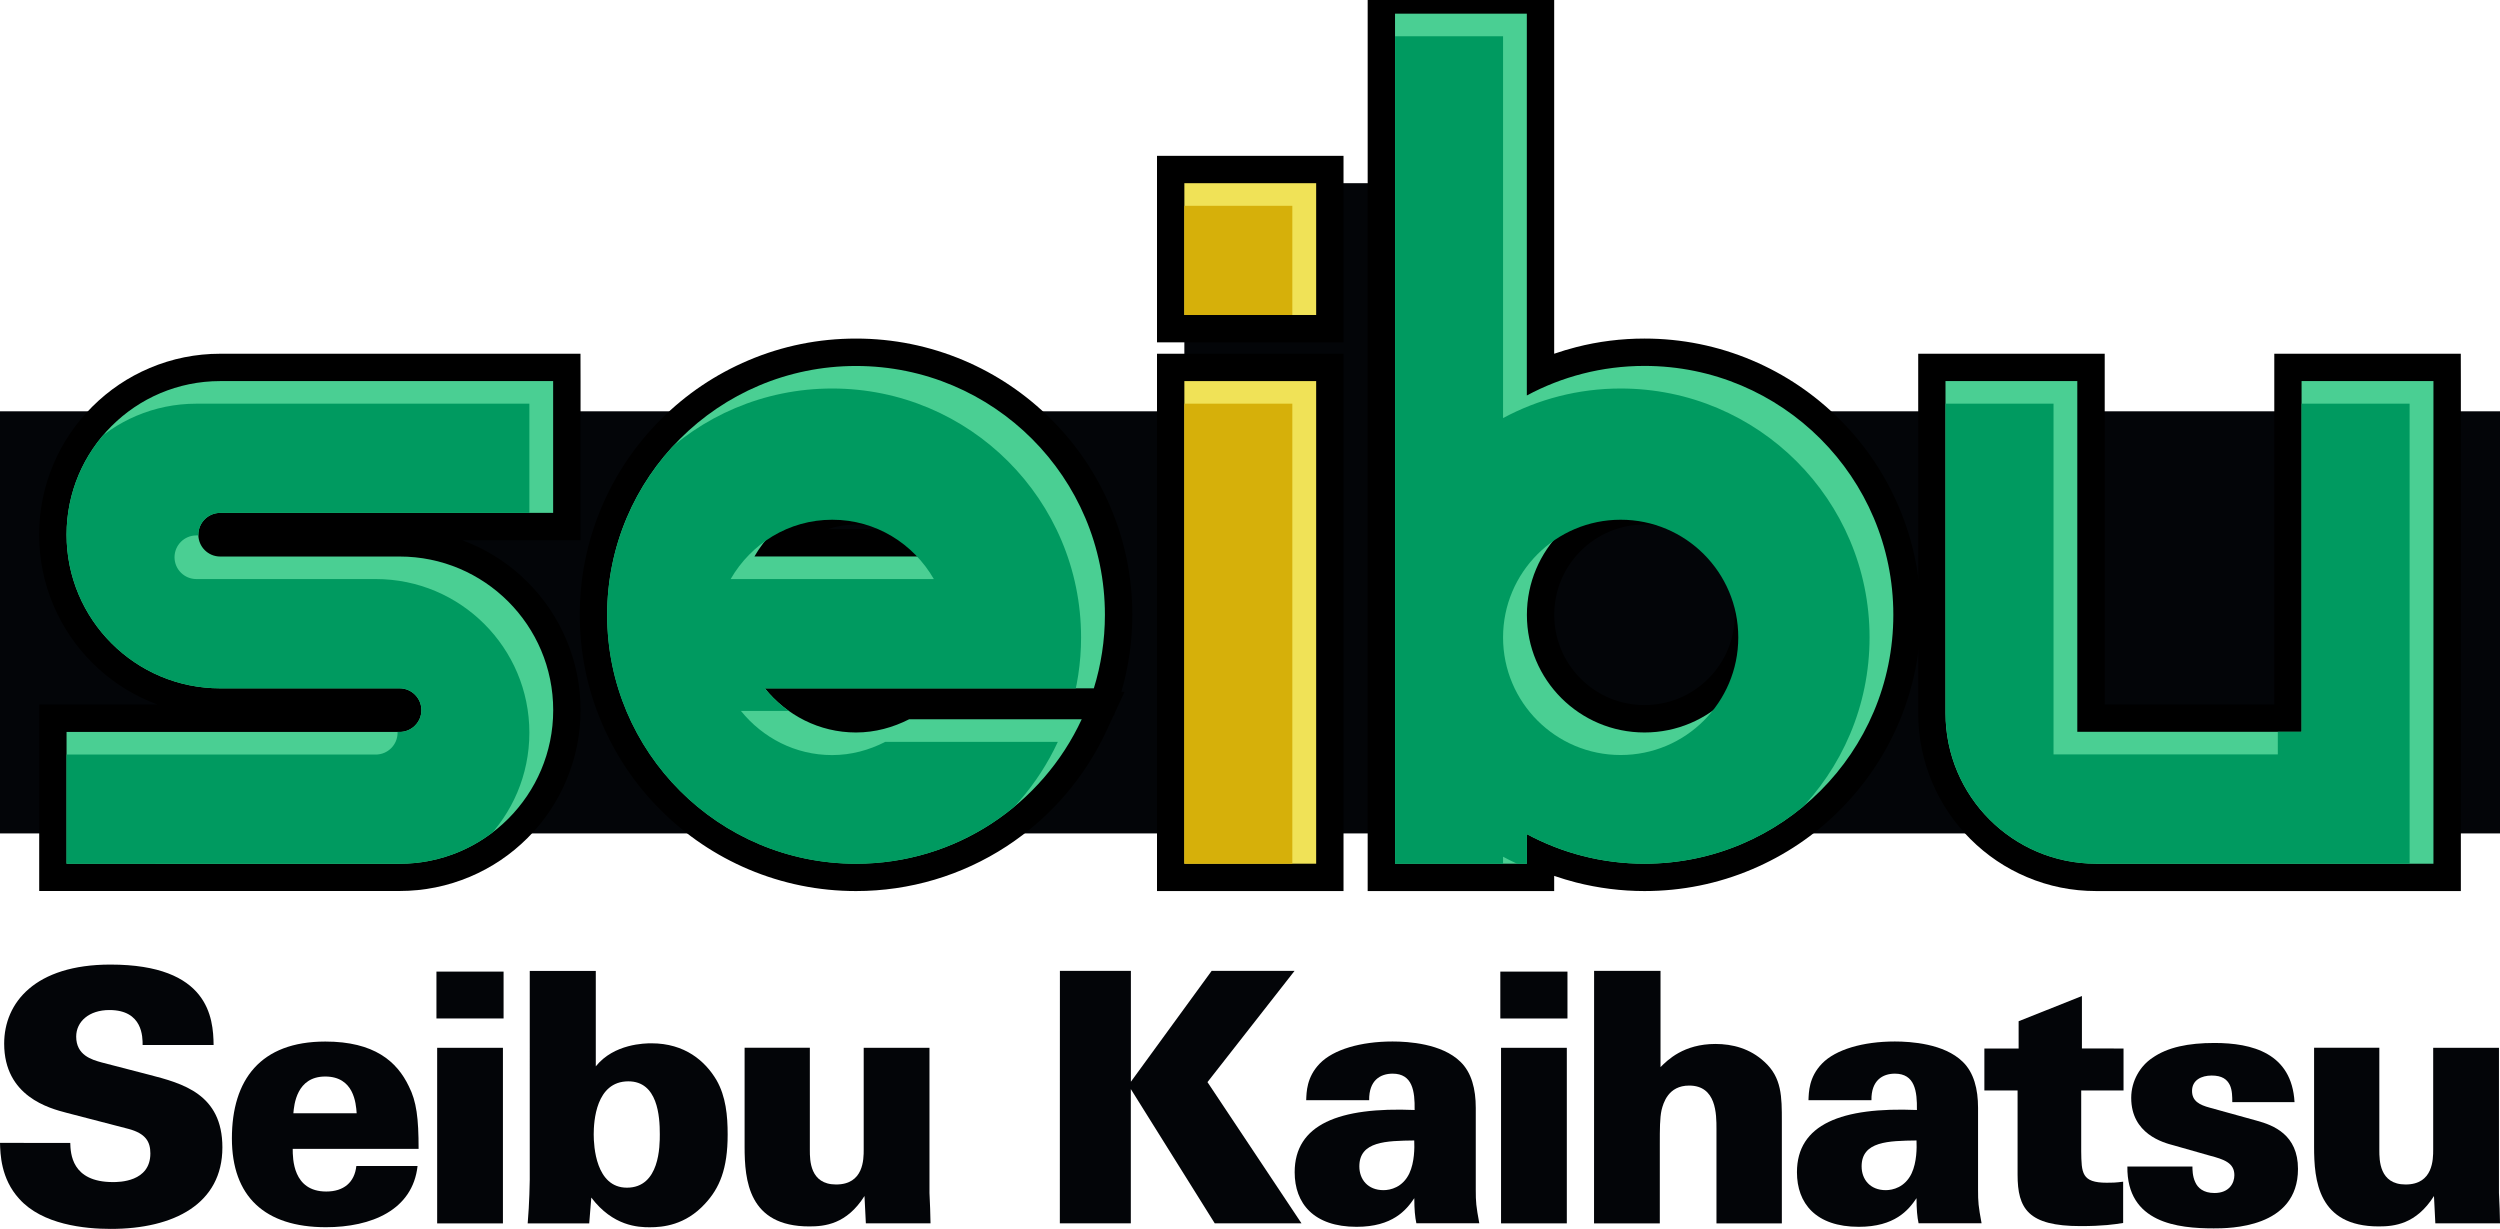 <?xml version="1.0" encoding="utf-8"?>
<!-- Generator: Adobe Illustrator 26.4.1, SVG Export Plug-In . SVG Version: 6.00 Build 0)  -->
<svg version="1.1" id="Layer_1" xmlns="http://www.w3.org/2000/svg" xmlns:xlink="http://www.w3.org/1999/xlink" x="0px" y="0px"
	 viewBox="0 0 3839 1887.2" style="enable-background:new 0 0 3839 1887.2;" xml:space="preserve">
<style type="text/css">
	.st0{fill:#030508;}
	.st1{fill:#4ACF93;}
	.st2{fill:#F0E257;}
	.st3{clip-path:url(#SVGID_00000006667088873684691700000014081417345559454884_);}
	.st4{fill:#009A60;}
	.st5{clip-path:url(#SVGID_00000015333609753891433830000016967887171822550926_);}
	.st6{clip-path:url(#SVGID_00000104682273226165187500000015882513560400929461_);}
	.st7{clip-path:url(#SVGID_00000056412330249385686350000000452703915304293533_);}
	.st8{clip-path:url(#SVGID_00000076573294320551651710000002875134793410086832_);}
	.st9{fill:#D6B00A;}
	.st10{clip-path:url(#SVGID_00000165940683354569546900000000823121609909637819_);}
</style>
<g>
	<g>
		<g>
			<path class="st0" d="M107.9,1755.1c0.5,15.6,1.6,60.1,65.5,60.1c9.1,0,57.5,0,57.5-44c0-18.3-7.5-30.6-33.3-37.6l-95.1-24.7
				c-26.8-7-96.1-25.2-96.1-106.3c0-62.8,47.3-121.4,163.2-121.4c151.4,0,157.9,82.2,158.4,123.5H219c0-11.8,0.5-53.7-51-53.7
				c-31.2,0-51,17.7-51,40.8c0,28.5,23.6,35.4,39.2,39.7l72.5,18.8c51.6,13.4,112.8,29.5,112.8,111.7c0,86.4-74.1,125.1-171.3,125.1
				c-40.3,0-105.2-6.5-140.7-46.2c-28.4-31.1-29-69.3-29.5-85.9L107.9,1755.1L107.9,1755.1z"/>
		</g>
		<g>
			<path class="st0" d="M449.5,1764.2c0,14.5,0,65.5,51.5,65.5c26.8,0,43.5-14,46.2-39.2h94c-7.5,67.7-70.9,94-140.7,94
				c-94,0-144.4-47.3-144.4-136.4c0-90.2,44-148.7,143.4-148.7c75.2,0,110.1,30.6,128.3,68.7c11.8,23.1,15,48.9,15,96.1H449.5z
				 M547.7,1709.5c-1.1-15.6-4.3-56.4-48.3-56.4s-47.8,43.5-48.9,56.4H547.7z"/>
		</g>
		<g>
			<path class="st0" d="M670.2,1492h103.1v72H670.2V1492z M671.3,1609h101v269.6h-101V1609z"/>
		</g>
		<g>
			<path class="st0" d="M914.9,1490.9v146.6c27.9-34.9,75.7-35.4,85.4-35.4c51.6,0,82.7,27.4,99.9,56.4
				c14.5,25.2,17.2,54.8,17.2,83.8c0,52.6-12.4,82.2-34.9,106.3c-30.1,32.8-64.4,36-84.8,36c-17.7,0-56.4-1.6-89.7-45.6l-3.2,39.7
				h-94.5c2.7-30.6,3.2-65.5,3.2-67.1V1491h101.4V1490.9z M962.7,1823.8c50.5,0,50.5-64.4,50.5-82.2c0-27.4-3.2-81.1-48.3-81.1
				c-50,0-53.2,61.8-53.2,81.6C911.7,1759.9,914.9,1823.8,962.7,1823.8z"/>
		</g>
		<g>
			<path class="st0" d="M1243.6,1609v157.3c0,15,0,52.6,40.3,52.6c42.4,0,42.4-38.7,42.4-53.7V1609h101v222.8
				c1.1,23.1,1.1,25.8,1.6,46.7h-99.3l-2.1-41.9c-27.4,43.5-61.2,46.7-84.8,46.7c-93.4,0-99.3-70.9-99.3-122.4v-152h100.2V1609z"/>
		</g>
		<g>
			<path class="st0" d="M1627.6,1490.9h109v170.2l124-170.2h127.3l-133.7,170.8l144.4,216.9h-133.2l-128.9-206.2v206.2h-109
				L1627.6,1490.9L1627.6,1490.9z"/>
		</g>
		<g>
			<path class="st0" d="M2175,1878.6c-2.1-9.7-3.2-21.5-3.2-38.7c-12.3,18.3-33.3,44-88.6,44c-66,0-95.1-36-95.1-83.8
				c0-73.6,68.2-100.4,184.2-95.6c0.5-29-3.2-55.8-33.8-55.8c-18.8,0-36.5,10.2-36,40.8h-96.7c0.5-12.3,0.5-35.4,20.9-56.4
				c20.9-21.5,62.8-33.8,111.7-33.8c24.2,0,75.7,3.2,104.2,31.1c17.2,16.6,23.6,41.9,23.6,70.9v125.6c0,19.3,0.5,24.7,5.4,51.5H2175
				V1878.6z M2087.4,1791.1c0,19.9,12.9,36.5,37.1,36.5c10.7,0,29.5-4.3,39.7-25.8c8-17.2,8-39.2,7.5-50.5
				C2128.8,1751.9,2087.4,1752.4,2087.4,1791.1z"/>
		</g>
		<g>
			<path class="st0" d="M2303.9,1492H2407v72h-103.1V1492z M2305,1609h101v269.6h-101V1609z"/>
		</g>
		<g>
			<path class="st0" d="M2447.9,1490.9h102v147.7c10.8-10.7,35.4-35.5,84.3-35.5c26.3,0,53.2,7,75.2,27.4
				c26.8,24.2,26.8,53.7,26.8,91.3v156.8h-100.4v-145c0-22.6,0-66.6-41.9-66.6c-32.2,0-39.7,26.8-42.4,37.6
				c-2.7,12.3-2.7,29.5-2.7,52.1v121.9h-101L2447.9,1490.9L2447.9,1490.9z"/>
		</g>
		<g>
			<path class="st0" d="M2946.2,1878.6c-2.1-9.7-3.2-21.5-3.2-38.7c-12.3,18.3-33.3,44-88.6,44c-66,0-95-36-95-83.8
				c0-73.6,68.2-100.4,184.2-95.6c0.5-29-3.2-55.8-33.8-55.8c-18.8,0-36.5,10.2-36,40.8h-96.7c0.5-12.3,0.5-35.4,20.9-56.4
				c20.9-21.5,62.8-33.8,111.7-33.8c24.2,0,75.7,3.2,104.2,31.1c17.2,16.6,23.6,41.9,23.6,70.9v125.6c0,19.3,0.5,24.7,5.4,51.5
				h-96.7V1878.6z M2858.7,1791.1c0,19.9,12.9,36.5,37.1,36.5c10.7,0,29.5-4.3,39.7-25.8c8-17.2,8-39.2,7.5-50.5
				C2900.1,1751.9,2858.7,1752.4,2858.7,1791.1z"/>
		</g>
		<g>
			<path class="st0" d="M3260.9,1610.1v64.4h-65v93.4c0.5,33.3,0.5,48.3,39.2,48.3c8,0,12.9,0,25.2-1.6v63.4
				c-13.4,2.2-31.1,4.8-65.5,4.8c-80.5,0-96.6-26.8-96.6-78.9v-129.4h-51v-64.4h52.6v-41.9l97.2-38.7v80.5L3260.9,1610.1
				L3260.9,1610.1z"/>
		</g>
		<g>
			<path class="st0" d="M3366.7,1791.1c0,4.8,0,15,4.3,24.2c3.8,8.6,12.3,16.7,29.5,16.7c23.1,0,30.6-15.6,30.6-27.4
				c0-18.8-15.6-24.2-38.1-30.1l-54.8-15.6c-16.7-4.3-65.5-17.7-65.5-73c0-26.8,14.5-49.4,32.2-61.2c23.6-16.7,55.8-23.1,95.6-23.1
				c58,0,118.7,15.6,123,90.8h-95.6c0-8.1,0-18.3-3.8-26.3c-4.3-8.6-11.8-14.5-27.9-14.5c-15.6,0-30.1,7-30.1,23.6
				c0,15.6,11.3,21.5,27.4,25.8l71.9,19.9c25.8,7,63.4,21.5,63.4,74.1c0,91.3-105.8,91.3-129.4,91.3c-54.8,0-133.7-8.1-132.6-95
				h99.9V1791.1z"/>
		</g>
		<g>
			<path class="st0" d="M3653.7,1609v157.3c0,15,0,52.6,40.3,52.6c42.4,0,42.4-38.7,42.4-53.7V1609h101v222.8
				c1.1,23.1,1.1,25.8,1.6,46.7h-99.3l-2.1-41.9c-27.4,43.5-61.2,46.7-84.8,46.7c-93.4,0-99.3-70.9-99.3-122.4v-152h100.2V1609z"/>
		</g>
	</g>
	<rect y="631.6" class="st0" width="3839" height="648.2"/>
	<rect x="1818.7" y="281.3" class="st0" width="364.7" height="535"/>
	<g>
		<g>
			<path class="st1" d="M3218.7,1347.3c-67.4,0-130.7-26.2-178.3-73.9c-47.6-47.6-73.9-111-73.9-178.3V564.2H3211v538.6h302.4V564.2
				h244.4v783.1H3218.7z"/>
			<g>
				<path d="M3736.8,585.2v741.1h-48.2h-154.2h-315.7c-127.7,0-231.2-103.5-231.2-231.2V585.2h202.4v538.6h344.4V585.2H3736.8
					 M3778.8,543.2h-42h-202.4h-42v42v496.6H3232V585.2v-42h-42h-202.4h-42v42v509.9c0,36.9,7.2,72.6,21.5,106.4
					c13.8,32.5,33.5,61.8,58.5,86.8c25.1,25.1,54.3,44.8,86.8,58.5c33.7,14.3,69.5,21.5,106.4,21.5h315.7h154.2h48.2h42v-42V585.2
					L3778.8,543.2L3778.8,543.2z"/>
			</g>
		</g>
		<g>
			<path class="st1" d="M81.2,1347.3v-244.4h532.4c6.9,0,12.5-5.6,12.5-12.5s-5.6-12.4-12.5-12.4H338.1
				c-68.6,0-133.1-26.7-181.6-75.2c-48.5-48.5-75.2-113-75.2-181.6s26.7-133.1,75.2-181.6s113-75.2,181.6-75.2h532.4v244.4H338.1
				c-6.9,0-12.5,5.6-12.5,12.4c0,6.9,5.6,12.5,12.5,12.5h275.5c68.6,0,133.1,26.7,181.6,75.2s75.2,113,75.2,181.6
				s-26.7,133.1-75.2,181.6s-113,75.2-181.6,75.2L81.2,1347.3L81.2,1347.3z"/>
			<g>
				<path d="M849.4,585.2v202.4H338.1c-18.5,0-33.5,15-33.5,33.5s15,33.5,33.5,33.5h275.5c130.3,0,235.9,105.6,235.9,235.9
					s-105.6,235.9-235.9,235.9H102.2V1124h511.4c18.5,0,33.5-15,33.5-33.5s-15-33.5-33.5-33.5H338.1
					c-130.3,0-235.9-105.6-235.9-235.9s105.6-235.9,235.9-235.9L849.4,585.2 M891.4,543.2h-42H338.1c-37.5,0-73.9,7.4-108.2,21.9
					c-33.1,14-62.8,34-88.3,59.5S96,679.8,82,712.9c-14.5,34.3-21.9,70.7-21.9,108.2S67.5,895,82,929.3c14,33.1,34,62.8,59.5,88.3
					c25.5,25.5,55.2,45.5,88.3,59.5c4,1.7,8,3.3,12,4.7H102.2h-42v42v202.4v42h42h511.4c37.5,0,73.9-7.4,108.2-21.9
					c33.1-14,62.8-34,88.3-59.5s45.5-55.2,59.5-88.3c14.5-34.3,21.9-70.7,21.9-108.2s-7.4-73.9-21.9-108.2
					c-14-33.1-34-62.8-59.5-88.3s-55.2-45.5-88.3-59.5c-4-1.7-8-3.3-12-4.7h139.7h42v-42V585.2L891.4,543.2L891.4,543.2z"/>
			</g>
		</g>
		<g>
			<g>
				<rect x="1797.7" y="564.2" class="st2" width="244.4" height="783.1"/>
				<path d="M2021.1,585.2v741.1h-202.4V585.2H2021.1 M2063.1,543.2h-42h-202.4h-42v42v741.1v42h42h202.4h42v-42V585.2V543.2
					L2063.1,543.2z"/>
			</g>
			<g>
				<rect x="1797.7" y="260.3" class="st2" width="244.4" height="244.4"/>
				<path d="M2021.1,281.3v202.4h-202.4V281.3H2021.1 M2063.1,239.3h-42h-202.4h-42v42v202.4v42h42h202.4h42v-42V281.3V239.3
					L2063.1,239.3z"/>
			</g>
		</g>
		<g>
			<g>
				<path class="st1" d="M2525.3,1347.3c-54.9,0-109.4-11.3-159.6-33v33h-244.4V0h244.4v573.9c50.2-21.6,104.8-33,159.6-33
					c54.4,0,107.2,10.7,156.9,31.7c48,20.3,91.1,49.4,128.1,86.4s66.1,80.1,86.4,128.1c21,49.7,31.7,102.5,31.7,156.9
					s-10.7,107.2-31.7,156.9c-20.3,48-49.4,91.1-86.4,128.1s-80.1,66.1-128.1,86.4C2632.5,1336.6,2579.7,1347.3,2525.3,1347.3z
					 M2525.3,784.5c-88,0-159.6,71.6-159.6,159.6s71.6,159.6,159.6,159.6s159.6-71.6,159.6-159.6
					C2684.9,856.1,2613.3,784.5,2525.3,784.5z"/>
			</g>
			<g>
				<path d="M2344.6,21v586.3c53.8-28.9,115.3-45.4,180.6-45.4c211.1,0,382.2,171.1,382.2,382.2s-171.1,382.2-382.2,382.2
					c-65.4,0-126.8-16.5-180.6-45.4v45.4h-202.4V21H2344.6 M2525.3,1124.8c99.8,0,180.6-80.9,180.6-180.6s-80.9-180.7-180.6-180.7
					c-99.8,0-180.6,80.9-180.6,180.7S2425.5,1124.8,2525.3,1124.8 M2386.6-21h-42h-202.4h-42v42v1305.3v42h42h202.4h42V1345
					c11.1,3.8,22.3,7.2,33.6,10.1c34.2,8.7,69.5,13.2,105.1,13.2c57.2,0,112.8-11.2,165.1-33.4c50.5-21.4,95.9-51.9,134.8-90.9
					s69.5-84.3,90.9-134.8c22.1-52.3,33.4-107.9,33.4-165.1c0-57.2-11.2-112.8-33.4-165.1c-21.4-50.5-51.9-95.9-90.9-134.8
					c-38.9-38.9-84.3-69.5-134.8-90.9c-52.3-22.1-107.9-33.4-165.1-33.4c-35.5,0-70.9,4.4-105.1,13.2c-11.3,2.9-22.5,6.3-33.6,10.1
					V21V-21L2386.6-21z M2525.3,1082.7c-37,0-71.8-14.4-98-40.6c-26.2-26.2-40.6-61-40.6-98s14.4-71.8,40.6-98
					c26.2-26.2,61-40.6,98-40.6s71.8,14.4,98,40.6c26.2,26.2,40.6,61,40.6,98s-14.4,71.8-40.6,98
					C2597.1,1068.3,2562.3,1082.7,2525.3,1082.7L2525.3,1082.7z"/>
			</g>
		</g>
		<g>
			<g>
				<path class="st1" d="M1314.5,1347.3c-54.4,0-107.2-10.7-156.9-31.7c-48-20.3-91.1-49.4-128.1-86.4s-66.1-80.1-86.4-128.1
					c-21-49.7-31.7-102.5-31.7-156.9s10.6-107.3,31.6-157c20.3-48,49.4-91.1,86.4-128.1c37-37,80.1-66.1,128.1-86.4
					c49.7-21,102.5-31.7,156.9-31.7s107.2,10.7,156.9,31.7c48,20.3,91.1,49.4,128.1,86.4s66.1,80.1,86.4,128.1
					c21,49.7,31.7,102.5,31.7,156.9c0,40.5-6,80.5-17.9,119l-4.6,14.8h-466.7c25.5,16.7,55.2,25.8,86,25.8c24.4,0,48.6-6.1,72-18
					l4.5-2.3h302.9l-13.8,29.8c-31.9,68.9-82.4,127.2-145.9,168.7C1468.8,1324.7,1392.9,1347.3,1314.5,1347.3z M1428.7,833.5
					c-9.9-10.4-21.2-19.4-33.6-26.8c-24.3-14.5-52.2-22.2-80.6-22.2s-56.3,7.7-80.6,22.2c-12.3,7.4-23.6,16.4-33.6,26.8H1428.7z"/>
			</g>
			<g>
				<path d="M1314.5,562c211.1,0,382.2,171.1,382.2,382.2c0,39.3-6,77.2-17,112.8H1652h-197.4h-280.1c33.1,41,83.2,67.8,140,67.8
					c29.5,0,57-7.8,81.6-20.3h265c-60.7,130.9-192.8,221.8-346.5,221.8c-211.1,0-382.2-171.1-382.2-382.2
					C932.3,733,1103.4,562,1314.5,562 M1158.5,854.5h312c-31.2-54.2-89-91.1-156-91.1C1247.5,763.5,1189.7,800.4,1158.5,854.5
					 M1314.5,519.9c-57.2,0-112.8,11.2-165.1,33.4c-50.5,21.4-95.9,51.9-134.8,90.9c-38.9,38.9-69.5,84.3-90.9,134.8
					c-22.1,52.3-33.4,107.9-33.4,165.1s11.2,112.8,33.4,165.1c21.4,50.5,51.9,95.9,90.9,134.8c38.9,38.9,84.3,69.5,134.8,90.9
					c52.3,22.1,107.9,33.4,165.1,33.4c82.5,0,162.4-23.8,231.2-68.7c66.8-43.7,119.9-105.1,153.5-177.5l10.7-23.2h0.8l1.6-5.1
					l14.6-31.4h-4.9c11.1-38.4,16.8-78.1,16.8-118.3c0-57.2-11.2-112.8-33.4-165.1c-21.4-50.5-51.9-95.9-90.9-134.8
					c-38.9-38.9-84.3-69.5-134.8-90.9C1427.3,531.2,1371.7,519.9,1314.5,519.9L1314.5,519.9z M1271.2,812.5c13.9-4.6,28.5-7,43.3-7
					s29.4,2.4,43.3,7H1271.2L1271.2,812.5z"/>
			</g>
		</g>
	</g>
	<g>
		<g>
			<defs>
				<path id="SVGID_1_" d="M3534.4,585.2v538.6H3190V585.2h-202.4v509.9c0,127.7,103.5,231.2,231.2,231.2h315.7h154.2h48.2V585.2
					H3534.4z"/>
			</defs>
			<clipPath id="SVGID_00000030466269671000006050000016315290593889723278_">
				<use xlink:href="#SVGID_1_"  style="overflow:visible;"/>
			</clipPath>
			<g style="clip-path:url(#SVGID_00000030466269671000006050000016315290593889723278_);">
				<path class="st4" d="M3497.8,619.9v538.6h-344.4V619.9H2951v509.9c0,127.7,103.5,231.2,231.2,231.2h315.7H3652h48.2V619.9
					H3497.8z"/>
			</g>
		</g>
	</g>
	<g>
		<g>
			<defs>
				<path id="SVGID_00000091732453589550421640000003447738163017194669_" d="M102.2,821.1c0,130.3,105.6,235.9,235.9,235.9h275.5
					c18.5,0,33.5,15,33.5,33.5s-15,33.5-33.5,33.5H102.2v202.4h511.4c130.3,0,235.9-105.6,235.9-235.9S743.9,854.6,613.6,854.6
					H338.1c-18.5,0-33.5-15-33.5-33.5s15-33.5,33.5-33.5h511.4V585.2H338.1C207.8,585.2,102.2,690.8,102.2,821.1z"/>
			</defs>
			<clipPath id="SVGID_00000101794757783967452900000016256257118750815421_">
				<use xlink:href="#SVGID_00000091732453589550421640000003447738163017194669_"  style="overflow:visible;"/>
			</clipPath>
			<g style="clip-path:url(#SVGID_00000101794757783967452900000016256257118750815421_);">
				<path class="st4" d="M65.6,855.8c0,130.3,105.6,235.9,235.9,235.9H577c18.5,0,33.5,15,33.5,33.5s-15,33.5-33.5,33.5H65.6V1361
					H577c130.3,0,235.9-105.6,235.9-235.9S707.3,889.2,577,889.2H301.5c-18.5,0-33.5-15-33.5-33.5s15-33.5,33.5-33.5h511.4V619.9
					H301.5C171.2,619.9,65.6,725.5,65.6,855.8z"/>
			</g>
		</g>
	</g>
	<g>
		<g>
			<defs>
				<path id="SVGID_00000029006557638419475190000003191600365032292520_" d="M2525.3,562c-65.4,0-126.8,16.5-180.6,45.4V21h-202.4
					v1305.3h202.4v-45.4c53.8,28.9,115.3,45.4,180.6,45.4c211.1,0,382.2-171.1,382.2-382.2C2907.4,733,2736.3,562,2525.3,562z"/>
			</defs>
			<clipPath id="SVGID_00000087403082097719973180000008470218342769287604_">
				<use xlink:href="#SVGID_00000029006557638419475190000003191600365032292520_"  style="overflow:visible;"/>
			</clipPath>
			<g style="clip-path:url(#SVGID_00000087403082097719973180000008470218342769287604_);">
				<path class="st4" d="M2488.7,596.6c-65.4,0-126.8,16.5-180.6,45.4V55.7h-202.4V1361h202.4v-45.4
					c53.8,28.9,115.3,45.4,180.6,45.4c211.1,0,382.2-171.1,382.2-382.2S2699.8,596.6,2488.7,596.6z M2488.7,1159.4
					c-99.8,0-180.6-80.9-180.6-180.6s80.9-180.7,180.6-180.7c99.8,0,180.6,80.9,180.6,180.7S2588.5,1159.4,2488.7,1159.4z"/>
			</g>
		</g>
	</g>
	<g>
		<g>
			<defs>
				<path id="SVGID_00000016755790309517157650000004119553027678952623_" d="M1314.5,562c-211.1,0-382.2,171.1-382.2,382.2
					s171.1,382.2,382.2,382.2c153.7,0,285.9-91,346.5-221.8h-265c-24.6,12.6-52.1,20.3-81.6,20.3c-56.8,0-106.9-26.8-140-67.8h280.1
					h197.4h27.7c11-35.7,17-73.5,17-112.8C1696.7,733,1525.6,562,1314.5,562z"/>
			</defs>
			<clipPath id="SVGID_00000067212861742848934010000002180014993263705014_">
				<use xlink:href="#SVGID_00000016755790309517157650000004119553027678952623_"  style="overflow:visible;"/>
			</clipPath>
			<g style="clip-path:url(#SVGID_00000067212861742848934010000002180014993263705014_);">
				<path class="st4" d="M1277.9,596.6c-211.1,0-382.2,171.1-382.2,382.2s171.1,382.2,382.2,382.2c153.7,0,285.9-91,346.5-221.8
					h-265c-24.6,12.6-52.1,20.3-81.6,20.3c-56.8,0-106.9-26.8-140-67.8H1418h197.4h27.7c11-35.7,17-73.5,17-112.8
					C1660.1,767.7,1489,596.6,1277.9,596.6z M1122,889.2c31.2-54.2,89-91.1,156-91.1s124.8,36.9,156,91.1H1122z"/>
			</g>
		</g>
	</g>
	<g>
		<g>
			<defs>
				<rect id="SVGID_00000080894633526620837190000015866835310979441842_" x="1818.7" y="281.3" width="202.4" height="202.4"/>
			</defs>
			<clipPath id="SVGID_00000093881123168564661470000002357422145977991577_">
				<use xlink:href="#SVGID_00000080894633526620837190000015866835310979441842_"  style="overflow:visible;"/>
			</clipPath>
			<g style="clip-path:url(#SVGID_00000093881123168564661470000002357422145977991577_);">
				<rect x="1782.1" y="316" class="st9" width="202.4" height="202.4"/>
			</g>
		</g>
	</g>
	<g>
		<g>
			<defs>
				<rect id="SVGID_00000109718813765277892150000013639585829702714539_" x="1818.7" y="585.2" width="202.4" height="741.1"/>
			</defs>
			<clipPath id="SVGID_00000026130285433441789810000006487539690411114127_">
				<use xlink:href="#SVGID_00000109718813765277892150000013639585829702714539_"  style="overflow:visible;"/>
			</clipPath>
			<g style="clip-path:url(#SVGID_00000026130285433441789810000006487539690411114127_);">
				<rect x="1782.1" y="619.9" class="st9" width="202.4" height="741.1"/>
			</g>
		</g>
	</g>
</g>
</svg>

